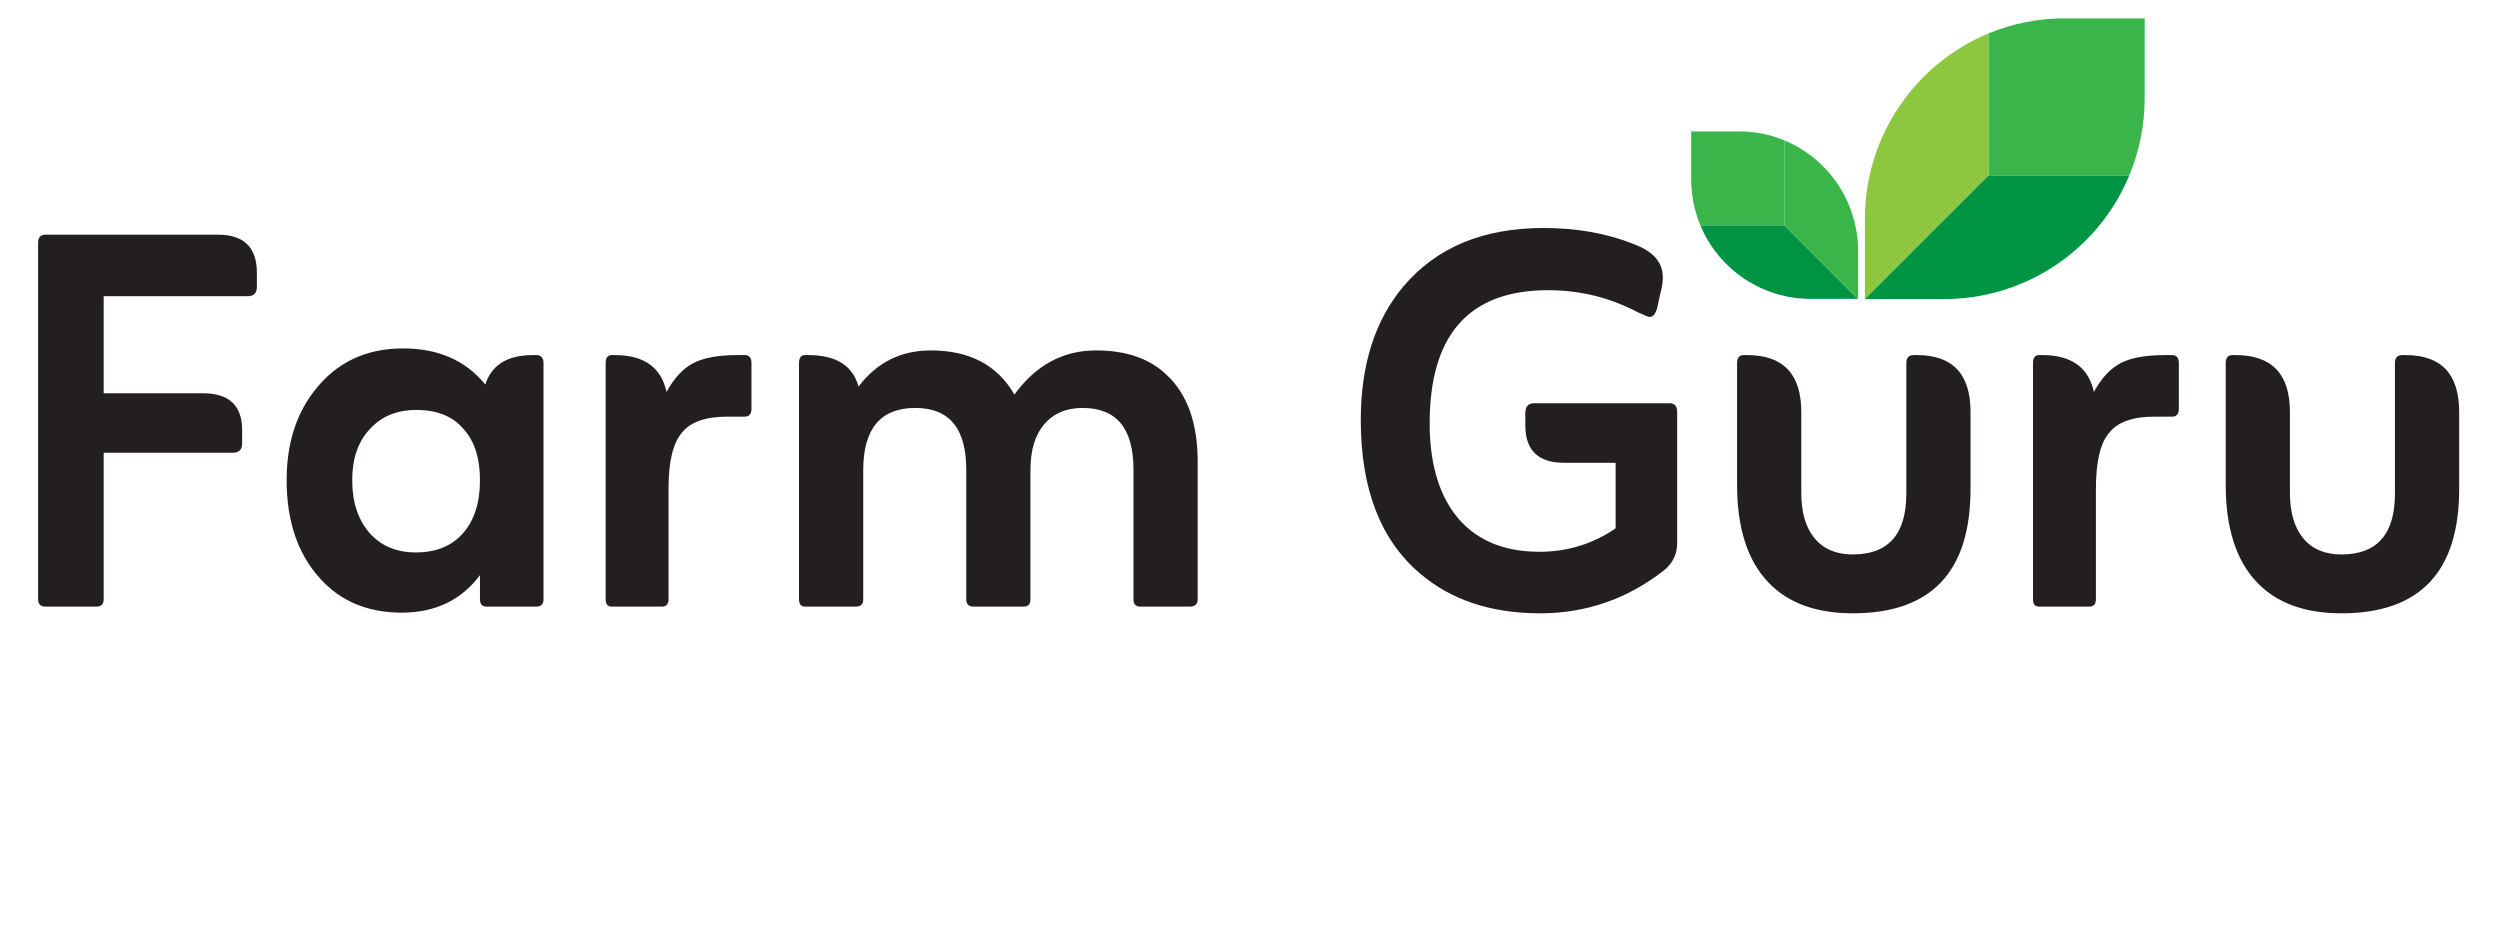 <svg width="136" height="51" viewBox="0 0 136 51" fill="none" xmlns="http://www.w3.org/2000/svg">
<path d="M116.67 1V5.34C116.671 6.785 116.385 8.216 115.83 9.55H108.17V1.82C109.476 1.28 110.876 1.002 112.29 1L116.67 1Z" fill="#39B54A"/>
<path d="M108.17 1.82V9.55L101.45 16.27V11.92C101.446 9.761 102.083 7.649 103.279 5.851C104.475 4.053 106.177 2.65 108.17 1.82Z" fill="#8DC63F"/>
<path d="M115.83 9.55C115.002 11.541 113.603 13.241 111.809 14.438C110.015 15.633 107.906 16.271 105.75 16.27H101.45L108.17 9.55H115.83Z" fill="#009444"/>
<path d="M5.64 24.63V32.6C5.64 32.867 5.507 33 5.24 33H2.475C2.208 33 2.074 32.867 2.074 32.6V13.204C2.074 12.913 2.208 12.767 2.475 12.767H11.863C13.27 12.767 13.974 13.459 13.974 14.841V15.606C13.974 15.945 13.804 16.115 13.464 16.115H5.64V21.392H11.026C12.457 21.392 13.173 22.059 13.173 23.393V24.121C13.173 24.46 13.003 24.63 12.664 24.63H5.64ZM26.11 31.29C25.091 32.648 23.672 33.328 21.852 33.328C20.009 33.328 18.529 32.709 17.413 31.472C16.2 30.137 15.593 28.354 15.593 26.122C15.593 24.181 16.091 22.568 17.085 21.282C18.274 19.73 19.887 18.953 21.925 18.953C23.842 18.953 25.334 19.608 26.401 20.919C26.741 19.851 27.602 19.317 28.985 19.317H29.167C29.434 19.317 29.567 19.463 29.567 19.754V32.6C29.567 32.867 29.434 33 29.167 33H26.474C26.231 33 26.11 32.867 26.11 32.6V31.29ZM22.617 30.052C23.708 30.052 24.558 29.713 25.164 29.034C25.795 28.33 26.11 27.36 26.11 26.122C26.11 24.909 25.807 23.975 25.2 23.32C24.618 22.641 23.769 22.301 22.653 22.301C21.586 22.301 20.736 22.653 20.106 23.357C19.475 24.036 19.16 24.958 19.16 26.122C19.16 27.311 19.475 28.269 20.106 28.997C20.736 29.701 21.573 30.052 22.617 30.052ZM36.259 21.319C36.671 20.567 37.157 20.045 37.715 19.754C38.273 19.463 39.073 19.317 40.116 19.317H40.517C40.759 19.317 40.88 19.463 40.88 19.754V22.229C40.88 22.52 40.759 22.665 40.517 22.665H39.57C38.382 22.665 37.557 22.956 37.096 23.539C36.611 24.097 36.368 25.116 36.368 26.595V32.6C36.368 32.867 36.247 33 36.004 33H33.275C33.057 33 32.947 32.867 32.947 32.6V19.754C32.947 19.463 33.057 19.317 33.275 19.317H33.457C35.034 19.317 35.968 19.985 36.259 21.319ZM46.705 21.028C47.7 19.718 49.01 19.063 50.635 19.063C52.746 19.063 54.262 19.863 55.184 21.464C56.349 19.863 57.828 19.063 59.624 19.063C61.273 19.063 62.559 19.511 63.481 20.409C64.597 21.452 65.155 23.029 65.155 25.14V32.6C65.155 32.867 65.009 33 64.718 33H62.025C61.783 33 61.661 32.867 61.661 32.6V25.54C61.661 23.308 60.74 22.192 58.896 22.192C57.998 22.192 57.295 22.495 56.785 23.102C56.3 23.684 56.057 24.509 56.057 25.576V32.6C56.057 32.867 55.936 33 55.694 33H52.964C52.697 33 52.564 32.867 52.564 32.6V25.54C52.564 23.308 51.642 22.192 49.798 22.192C47.906 22.192 46.96 23.32 46.96 25.576V32.6C46.96 32.867 46.826 33 46.56 33H43.794C43.576 33 43.466 32.867 43.466 32.6V19.754C43.466 19.463 43.576 19.317 43.794 19.317H43.976C45.48 19.317 46.39 19.887 46.705 21.028ZM87.89 28.742V25.176H85.088C83.681 25.176 82.978 24.497 82.978 23.138V22.483C82.978 22.119 83.135 21.937 83.451 21.937H90.838C91.105 21.937 91.238 22.095 91.238 22.41V29.543C91.238 30.149 90.996 30.647 90.51 31.035C88.521 32.588 86.277 33.364 83.778 33.364C81.11 33.364 78.926 32.636 77.228 31.18C75.093 29.361 74.026 26.583 74.026 22.847C74.026 19.839 74.802 17.413 76.355 15.569C78.15 13.459 80.685 12.403 83.96 12.403C85.78 12.403 87.417 12.694 88.873 13.277C89.576 13.543 90.037 13.883 90.256 14.296C90.498 14.708 90.523 15.254 90.329 15.933L90.147 16.77C90.049 17.085 89.916 17.243 89.746 17.243C89.674 17.243 89.516 17.183 89.273 17.061C89.225 17.037 89.188 17.025 89.164 17.025C87.636 16.2 85.986 15.787 84.215 15.787C79.921 15.787 77.774 18.201 77.774 23.029C77.774 25.091 78.223 26.729 79.12 27.942C80.164 29.325 81.704 30.016 83.742 30.016C85.27 30.016 86.653 29.591 87.89 28.742ZM100.792 33.364C98.803 33.364 97.275 32.806 96.207 31.69C95.067 30.501 94.497 28.73 94.497 26.377V19.754C94.497 19.463 94.618 19.317 94.861 19.317H95.043C97.008 19.317 97.99 20.348 97.99 22.41V26.814C97.99 27.881 98.233 28.706 98.718 29.288C99.203 29.87 99.895 30.162 100.792 30.162C102.733 30.162 103.704 29.058 103.704 26.85V19.754C103.704 19.463 103.837 19.317 104.104 19.317H104.286C106.227 19.317 107.197 20.348 107.197 22.41V26.595C107.197 31.108 105.062 33.364 100.792 33.364ZM113.908 21.319C114.32 20.567 114.805 20.045 115.363 19.754C115.921 19.463 116.722 19.317 117.765 19.317H118.165C118.408 19.317 118.529 19.463 118.529 19.754V22.229C118.529 22.52 118.408 22.665 118.165 22.665H117.219C116.03 22.665 115.205 22.956 114.744 23.539C114.259 24.097 114.017 25.116 114.017 26.595V32.6C114.017 32.867 113.895 33 113.653 33H110.924C110.705 33 110.596 32.867 110.596 32.6V19.754C110.596 19.463 110.705 19.317 110.924 19.317H111.105C112.682 19.317 113.616 19.985 113.908 21.319ZM127.374 33.364C125.385 33.364 123.856 32.806 122.789 31.69C121.649 30.501 121.079 28.73 121.079 26.377V19.754C121.079 19.463 121.2 19.317 121.443 19.317H121.624C123.59 19.317 124.572 20.348 124.572 22.41V26.814C124.572 27.881 124.815 28.706 125.3 29.288C125.785 29.87 126.476 30.162 127.374 30.162C129.315 30.162 130.285 29.058 130.285 26.85V19.754C130.285 19.463 130.419 19.317 130.686 19.317H130.868C132.808 19.317 133.779 20.348 133.779 22.41V26.595C133.779 31.108 131.644 33.364 127.374 33.364Z" fill="#231F20"/>
<path d="M92 7.15V9.74C92.001 10.604 92.17 11.461 92.5 12.26H97.08V7.64C96.294 7.314 95.451 7.147 94.6 7.15H92Z" fill="#39B54A"/>
<path d="M97.08 7.64V12.26L101.08 16.26V13.66C101.081 12.374 100.702 11.116 99.991 10.045C99.279 8.973 98.266 8.137 97.08 7.64Z" fill="#39B54A"/>
<path d="M92.5 12.26C92.995 13.444 93.828 14.455 94.896 15.166C95.963 15.878 97.217 16.259 98.5 16.26H101.07L97.07 12.26H92.5Z" fill="#009444"/>
</svg>

